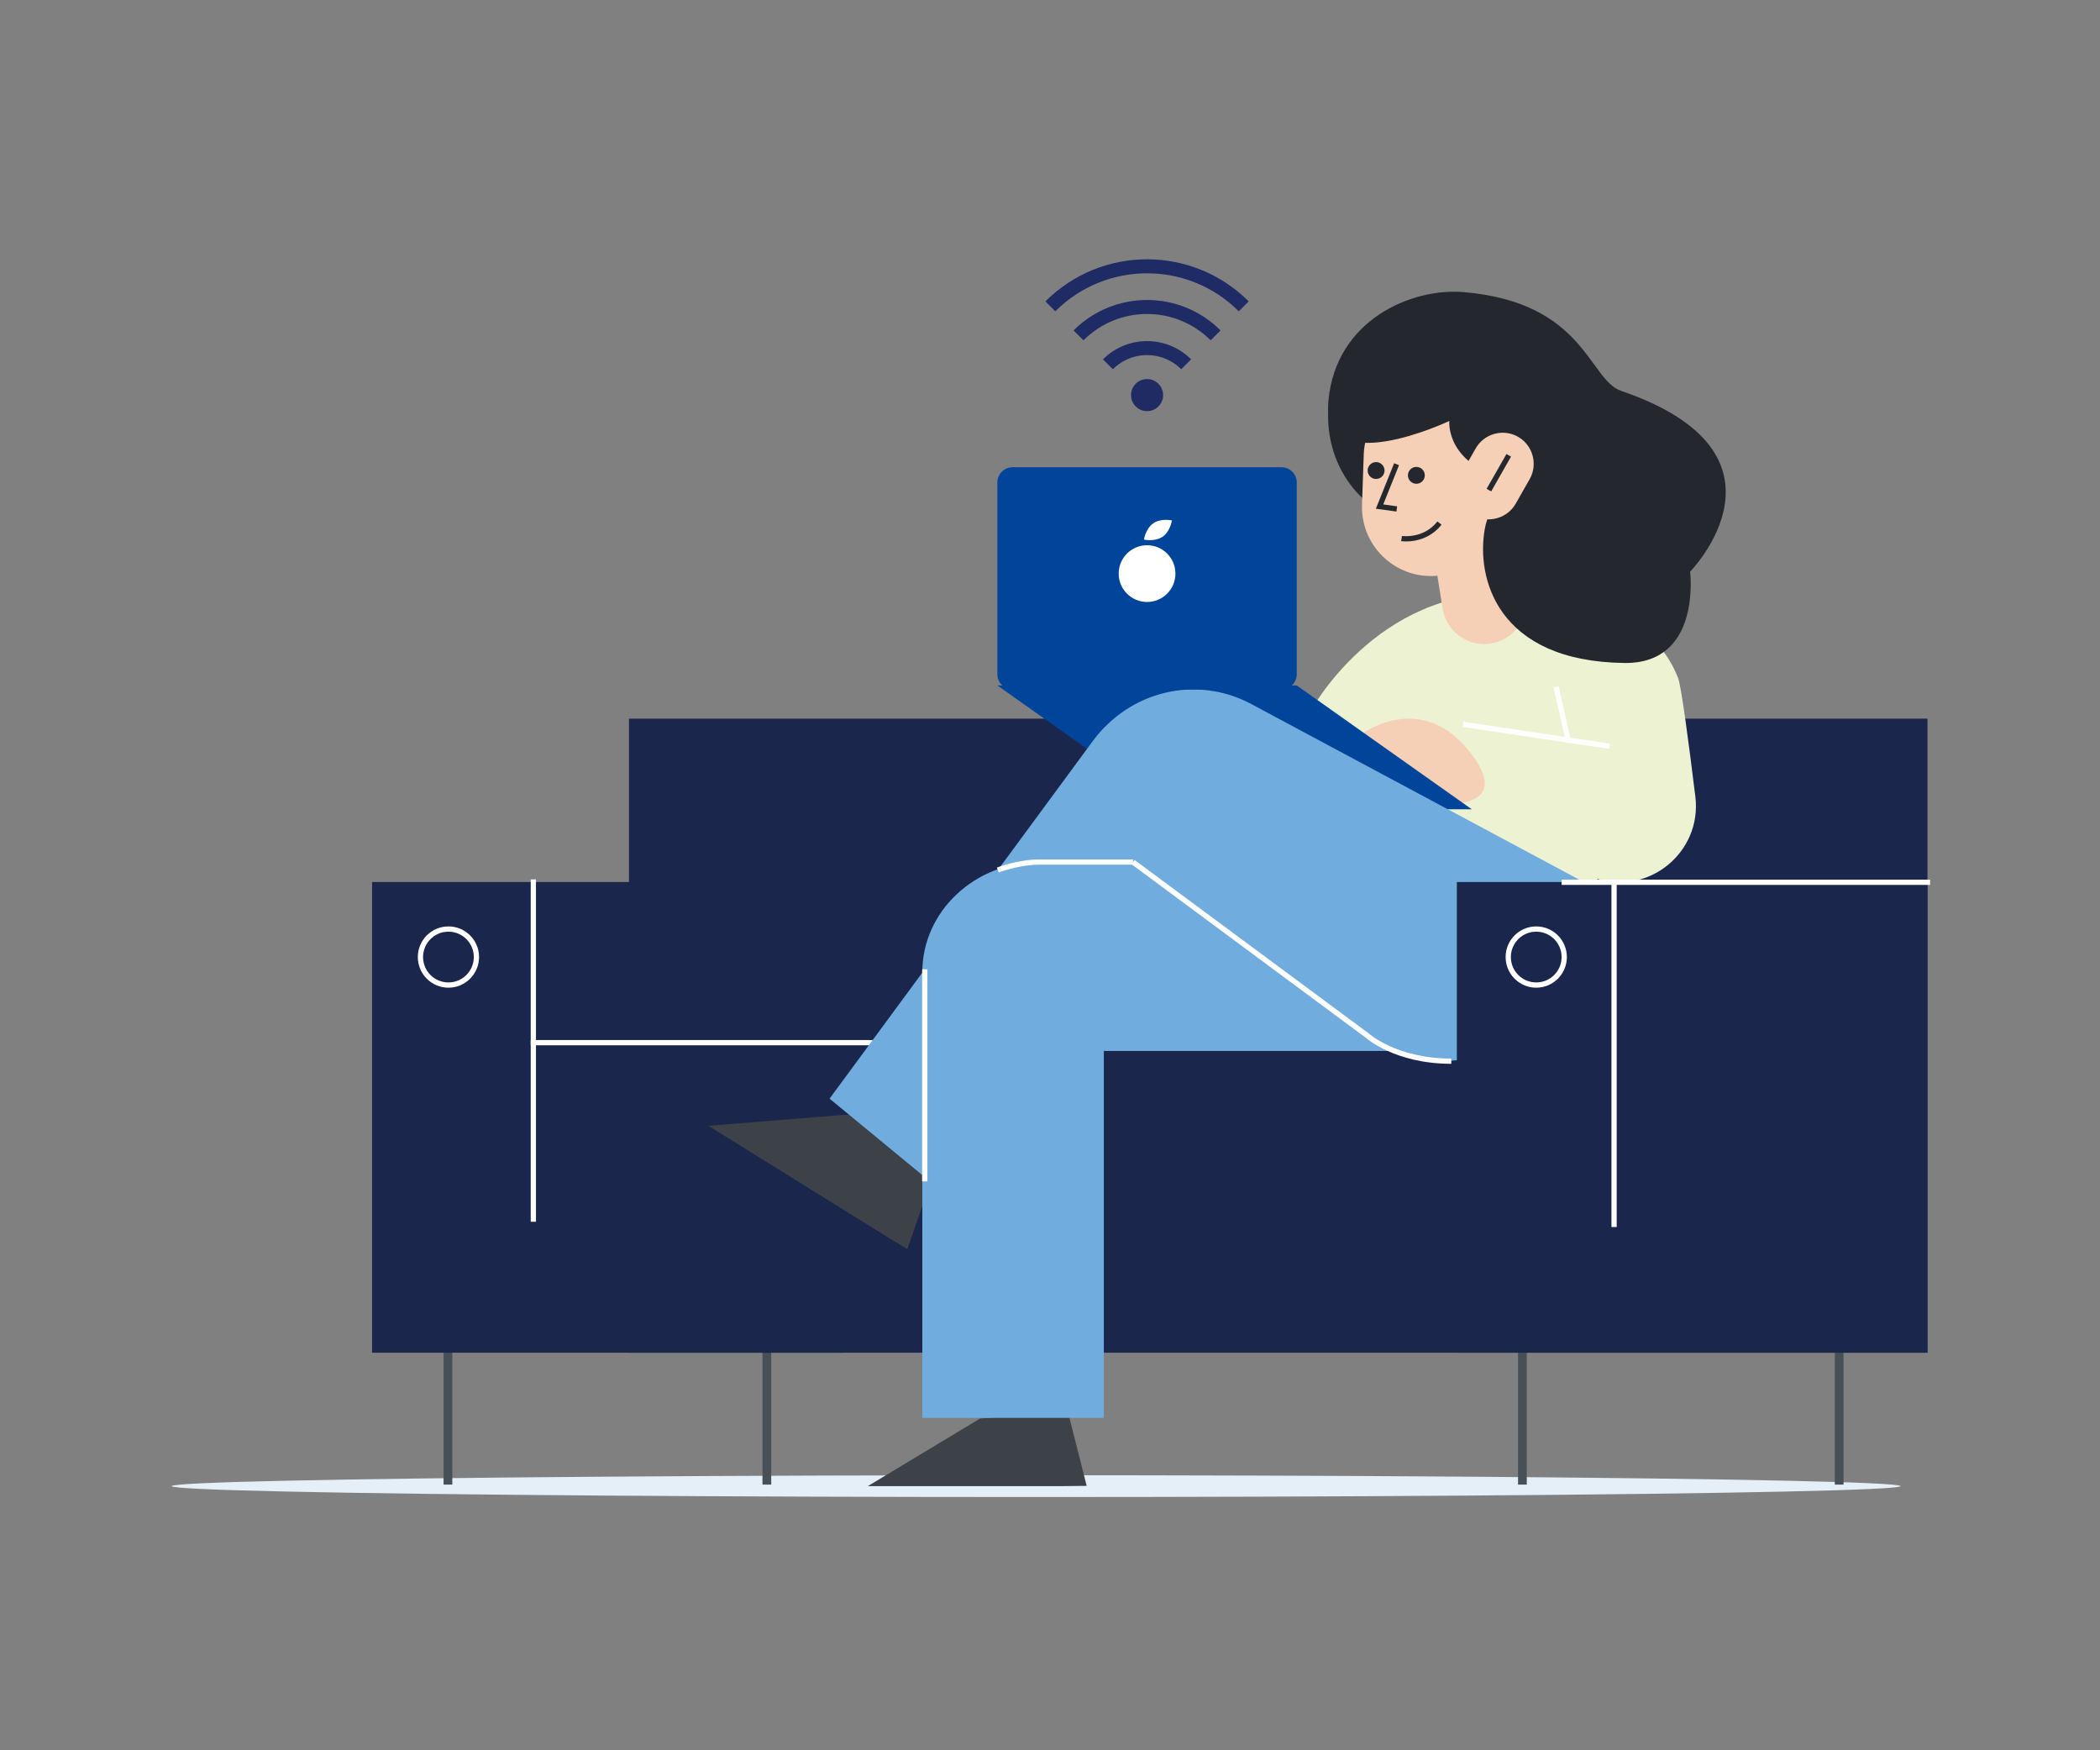 <?xml version="1.0" encoding="utf-8"?>
<!-- Generator: Adobe Illustrator 23.0.2, SVG Export Plug-In . SVG Version: 6.00 Build 0)  -->
<svg version="1.1" id="레이어_1" xmlns="http://www.w3.org/2000/svg" xmlns:xlink="http://www.w3.org/1999/xlink" x="0px"
	 y="0px" viewBox="0 0 1200 1000" style="enable-background:new 0 0 1200 1000;" xml:space="preserve">
<rect x="0" y="0" width="1200" height="1000" fill="#808080" stroke="none"/>
<style type="text/css">
	.st0{fill:#E4EFF7;}
	.st1{fill:none;stroke:#475056;stroke-width:5;stroke-miterlimit:10;}
	.st2{fill:#1A264B;}
	.st3{fill:none;stroke:#FFFFFF;stroke-width:3;stroke-linecap:square;stroke-miterlimit:10;}
	.st4{fill:#EDF3D2;}
	.st5{fill:#24272D;}
	.st6{fill:#F5D0B7;}
	.st7{fill:none;stroke:#25282D;stroke-width:3;stroke-miterlimit:10;}
	.st8{fill:#004599;}
	.st9{fill:#3D4249;}
	.st10{fill:#70ACDE;}
	.st11{fill:none;stroke:#FFFFFF;stroke-width:3;stroke-miterlimit:10;}
	.st12{fill:#202B64;}
	.st13{fill:none;stroke:#1F2B64;stroke-width:8;stroke-miterlimit:10;}
	.st14{fill:#FFFFFF;}
</style>
<g>
	<ellipse class="st0" cx="592.03" cy="849.08" rx="493.94" ry="6.23"/>
	<line class="st1" x1="255.97" y1="675.48" x2="255.97" y2="848.21"/>
	<line class="st1" x1="438.2" y1="675.48" x2="438.2" y2="848.21"/>
	<rect x="212.62" y="503.93" class="st2" width="268.92" height="268.92"/>
	<rect x="359.42" y="410.59" class="st2" width="741.99" height="362.26"/>
	<line class="st3" x1="304.77" y1="503.93" x2="304.77" y2="696.54"/>
	<circle class="st3" cx="256.25" cy="546.8" r="16"/>
	<rect x="336.95" y="595.16" class="st2" width="74.62" height="24.77"/>
	<line class="st3" x1="603.97" y1="595.71" x2="304.77" y2="595.71"/>
	<line class="st1" x1="869.95" y1="675.48" x2="869.95" y2="848.21"/>
	<line class="st1" x1="1050.95" y1="675.48" x2="1050.95" y2="848.21"/>
	<path class="st4" d="M917.41,428.14l-83.49-11.52l-11.9,54.08l89.12,30.93c30.51,10.59,61.56-14.48,57.63-46.53
		c-3.92-31.95-8.15-63.75-9.92-67.88c-3.69-8.62-16.62-44.92-94.78-48.21c-78.15-3.28-115.9,68.51-115.9,68.51l161.54,144.41"/>
	
		<ellipse transform="matrix(0.158 -0.988 0.988 0.158 454.77 1006.288)" class="st5" cx="817.22" cy="236.58" rx="63.46" ry="58.53"/>
	<g>
		<path class="st6" d="M845.26,367.81c-10.43-1.24-19.2-9.26-20.93-20.15l-12.87-81.07c-2.09-13.14,6.87-25.48,20.01-27.57
			c13.14-2.09,25.48,6.87,27.57,20.01l12.87,81.07c2.09,13.14-6.87,25.48-20.01,27.57C849.65,368.03,847.42,368.06,845.26,367.81z"
			/>
	</g>
	<path class="st6" d="M828.55,327.9l-4.93,0.75c-24.39,3.72-46.16-15.64-45.32-40.3l0.98-28.67c0.66-19.11,14.94-34.99,33.87-37.66
		l0,0c21.55-3.04,41.48,11.96,44.52,33.51l3.94,27.92C864.65,304.82,849.9,324.65,828.55,327.9z"/>
	<polyline class="st7" points="798.04,265.23 788.32,289.42 798.16,290.78 	"/>
	<circle class="st5" cx="809.35" cy="271.58" r="4.82"/>
	<circle class="st5" cx="786.34" cy="268.83" r="4.82"/>
	<path class="st7" d="M800.88,307.69c0,0,13.06,2.06,21.67-8.83"/>
	<path class="st5" d="M965.77,326.63c0,0,6.71,52.69-37.47,52.15c-73.15-0.88-84.89-48.94-79.82-76.7
		c2.02-11.06,8.85-19.26,16.46-27.09c-39.45-8.65-36.75-34.48-36.75-34.48s-73.35,34.77-69.1-11.54
		c4.25-46.31,47.6-64.63,77.39-62.07c69.24,5.94,71.28,50.05,89.86,56.41C1031.66,259.35,965.77,326.63,965.77,326.63z"/>
	<path class="st6" d="M841.91,294.41L841.91,294.41c-8.48-4.83-11.47-15.72-6.64-24.2l7.98-14.02c4.83-8.48,15.72-11.47,24.2-6.64
		l0,0c8.48,4.83,11.47,15.72,6.64,24.2l-7.98,14.02C861.28,296.26,850.39,299.24,841.91,294.41z"/>
	<line class="st7" x1="862.13" y1="260.14" x2="850.8" y2="280.02"/>
	<line class="st3" x1="837.48" y1="414.05" x2="918.23" y2="426.13"/>
	<line class="st3" x1="896.09" y1="422.82" x2="889.51" y2="393.91"/>
	<path class="st6" d="M774.95,421.49c0,0,35.08-28.95,64.46,7.51c29.38,36.46-22.01,30.15-22.01,30.15"/>
	<polygon class="st8" points="841,462.36 669.92,462.36 569.92,391.62 741,391.62 	"/>
	<polygon class="st9" points="495.91,849.08 606.97,849.08 620.96,848.93 610.25,806.64 560.01,810.46 	"/>
	<polygon class="st9" points="404.79,643.23 505.68,705.88 518.48,713.63 543.26,642.49 489.87,636.34 	"/>
	<path class="st10" d="M684.33,492.53l190.7,107.93H630.76v209.63H527.03V555.48c0-34.77,29.97-62.95,66.93-62.95H684.33z"/>
	<path class="st10" d="M680.68,517.23l100.63,74.44c36.64,27.11,87.6,14.97,109.48-26.08l29.08-53.67L715.02,402.25
		c-31.2-16.69-69.32-7.72-90.73,21.36L474.03,627.7l77.95,64.22L680.68,517.23z"/>
	<rect x="832.49" y="503.93" class="st2" width="268.92" height="268.92"/>
	<path class="st11" d="M647.42,492.53l133.89,99.15c0,0,16.13,14.61,48.01,14.61"/>
	<path class="st11" d="M570.19,497.09c0,0,11.54-4.56,23.77-4.56s53.46,0,53.46,0"/>
	<line class="st11" x1="528.44" y1="553.79" x2="528.44" y2="674.98"/>
	<path class="st8" d="M732.31,393.91h-153.7c-4.8,0-8.69-3.89-8.69-8.69V275.65c0-4.8,3.89-8.69,8.69-8.69h153.7
		c4.8,0,8.69,3.89,8.69,8.69v109.57C741,390.02,737.11,393.91,732.31,393.91z"/>
	<circle class="st12" cx="655.46" cy="225.73" r="9.17"/>
	<path class="st13" d="M633.11,208.14c12.34-12.34,32.35-12.34,44.7,0"/>
	<path class="st13" d="M616.3,191.61c21.63-21.63,56.7-21.63,78.32,0"/>
	<path class="st13" d="M600.2,175.04c30.52-30.52,80-30.52,110.51,0"/>
	<line class="st3" x1="922.33" y1="506.93" x2="922.33" y2="699.54"/>
	<circle class="st3" cx="877.85" cy="546.8" r="16"/>
	<line class="st3" x1="893.85" y1="504.08" x2="1101.41" y2="504.08"/>
	<g>
		<circle class="st14" cx="655.46" cy="327.72" r="16.21"/>
		<path class="st14" d="M669.67,297.33c0,0-0.93,6.31-5.34,9.33s-10.63,1.63-10.63,1.63s0.93-6.31,5.34-9.33
			C663.45,295.94,669.67,297.33,669.67,297.33z"/>
	</g>
</g>
</svg>
